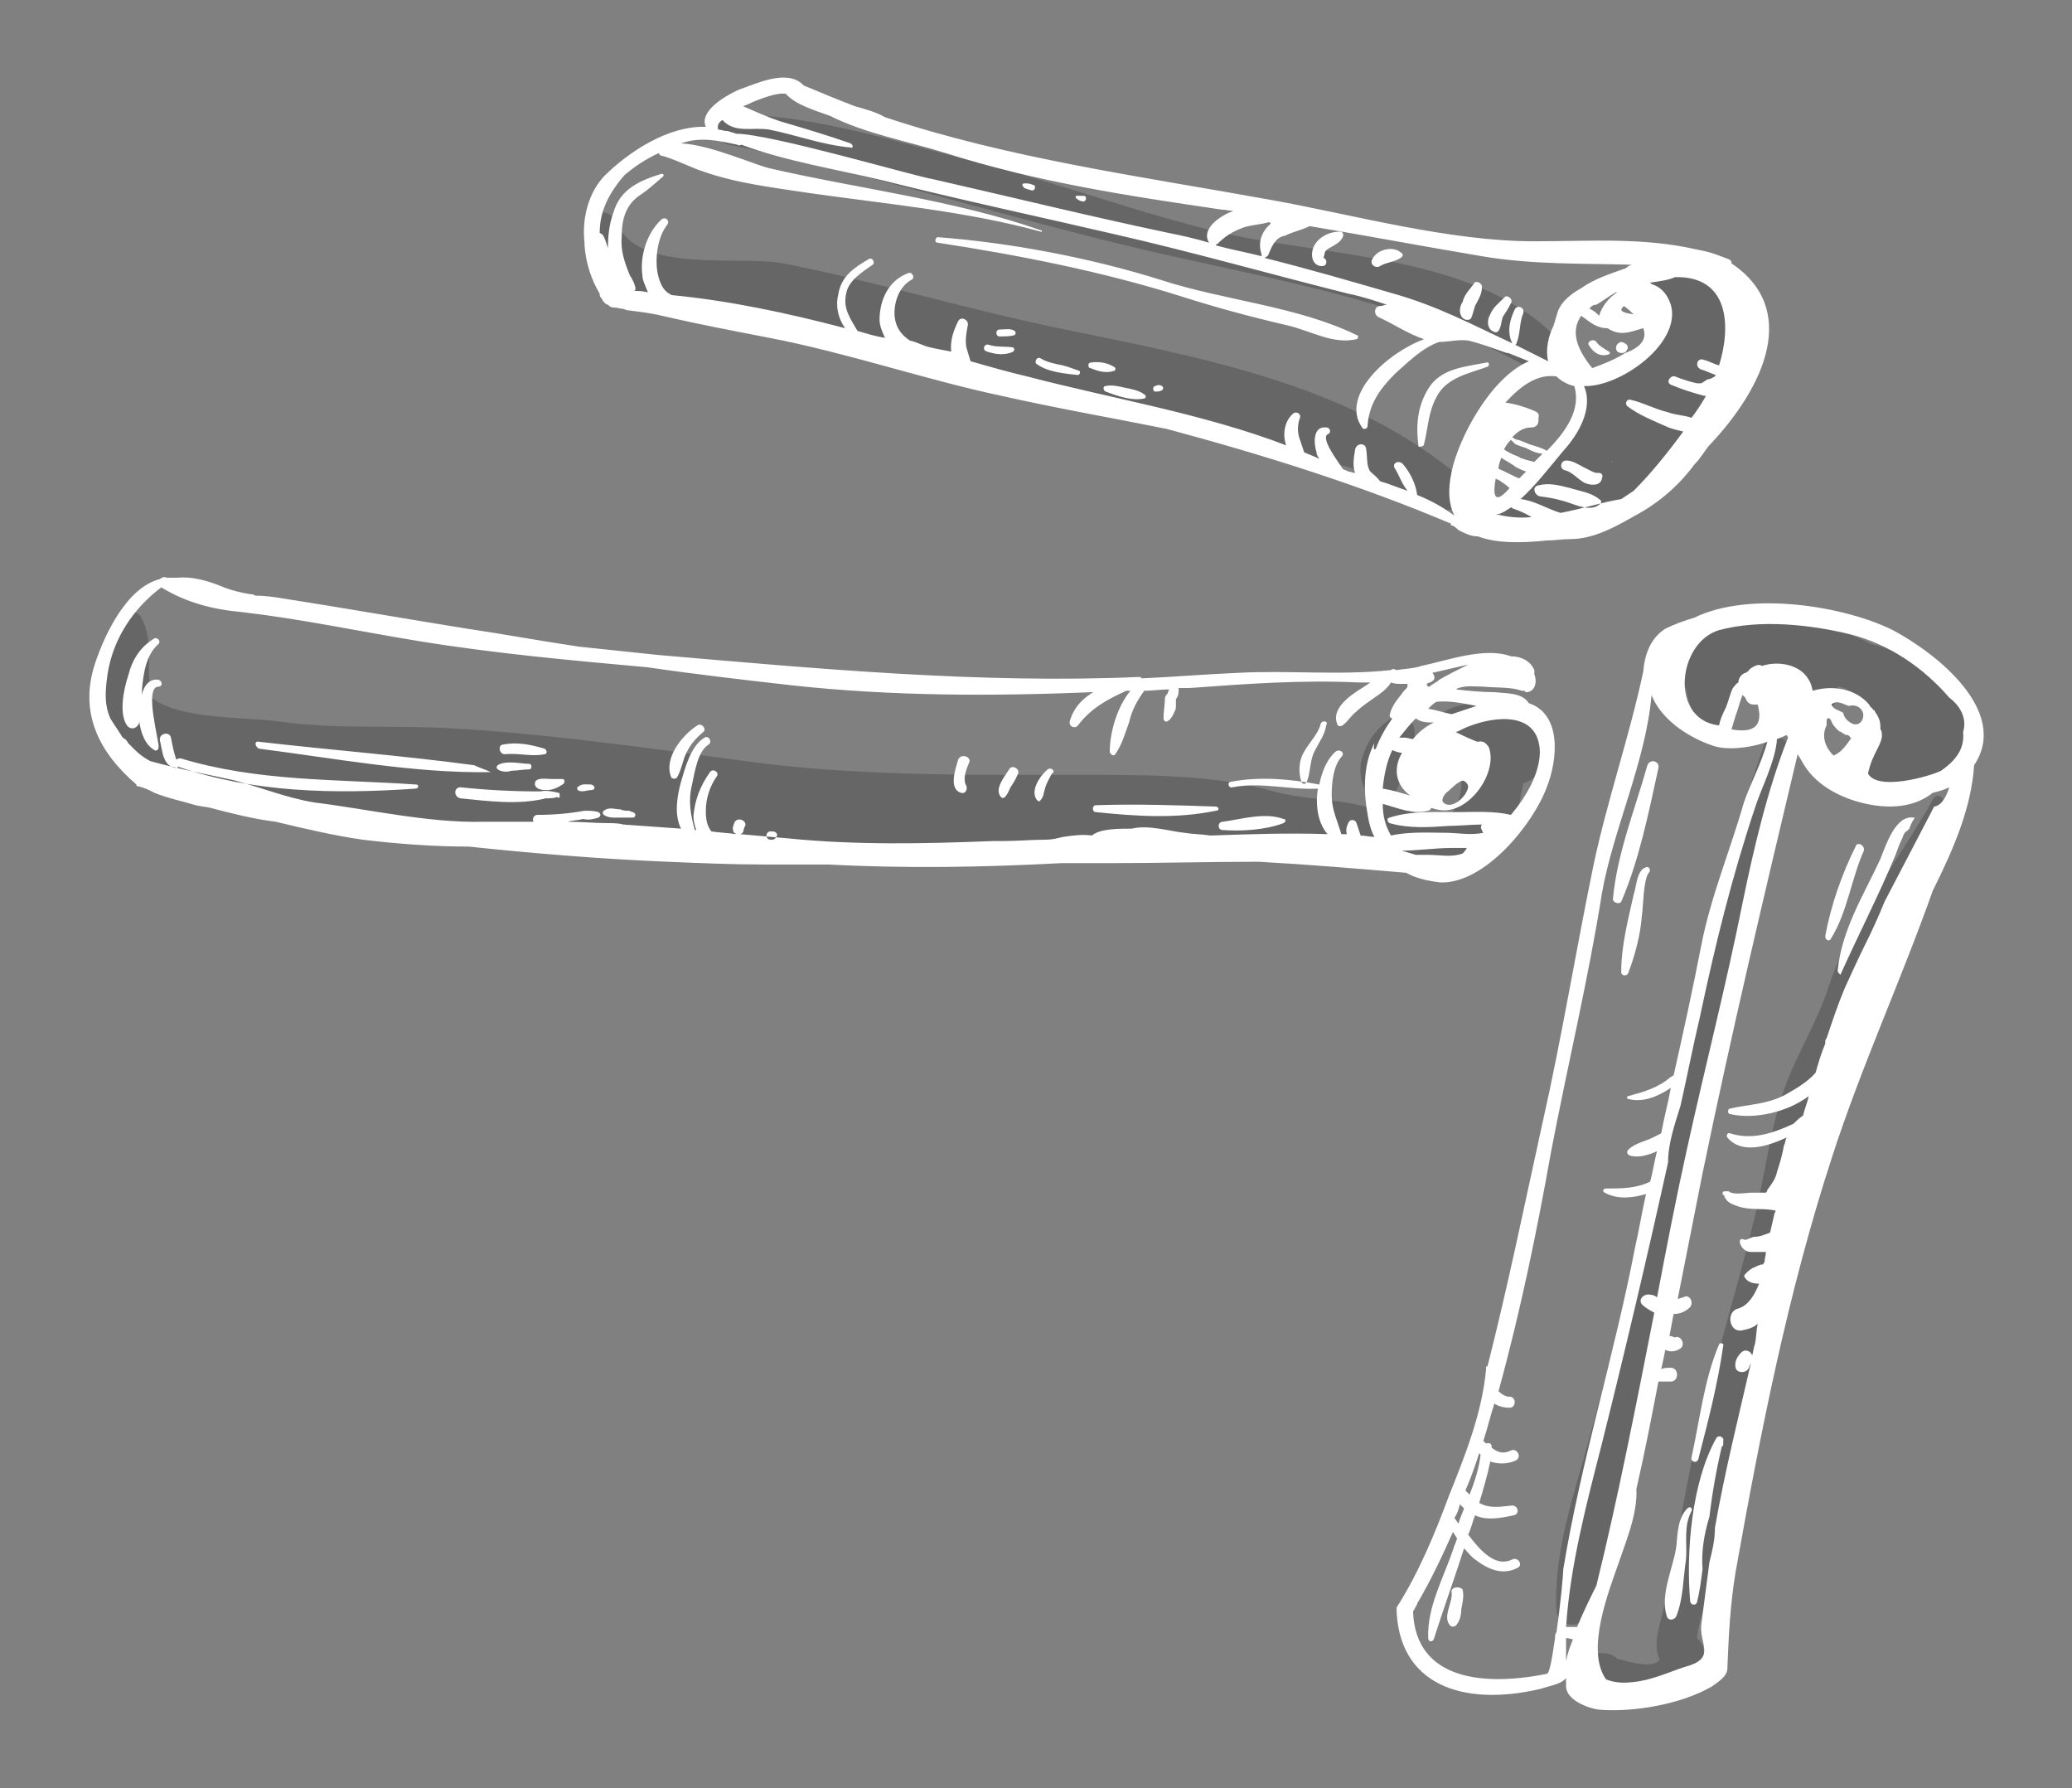 <svg id="Layer_1" xmlns="http://www.w3.org/2000/svg" viewBox="0 0 150.3 129.7"><rect x="0" y="0" width="150.3" height="129.7" fill="#808080" stroke="none"/><style>.st0{opacity:.2}.st1{fill:#fff}</style><g id="XMLID_2_"><path id="XMLID_92_" class="st0" d="M127.9 54.2c-3.7 10.6-6 21.9-8.3 32.9-1.2 5.6-2.7 11.2-4.2 16.8-1.1 4.2-2.7 8.4-2.5 12.8 0 1.2 1.5 1.5 2.1.6 2.2-3.3 3.9-8.6 3.6-12.6 0-.2-.2-.5-.4-.6 1.4-5.4 2.6-10.9 4.1-16.3 1.7-5.9 2.4-11.9 3.8-17.8 1.2-5.1 2.5-10.2 3.6-15.3.4-1.3-1.4-1.7-1.8-.5z"/><path id="XMLID_91_" class="st0" d="M137 47.1c-.4-.2-.9-.3-1.3-.4-.7-.4-1.5-.7-2.3-.9-2.6-.7-5.6-1.3-8.1-.3-1.7-.1-3.2.2-3.8 2.4-.2.8.2 1.6.8 2 .1.8.4 1.6.8 2.4.3.4.8.7 1.4.6.1 0 .2-.1.2-.1.7-.3 1-1 .7-1.6.1-1 .6-1.6 1.3-2h1.1c.8 0 1.8 0 2.8.1 0 .5 0 1 .1 1.4.1.3.3.6.6.8.7.4 1.7.1 1.9-.8.1-.3.1-.6.1-.9.2 0 .3.1.5.1 2.2 1.2 3.5 3 1.9 4.7-1.4 1.5.3 3.7 2.1 2.8 2.7-1.4 4.6-1.3 4.8-4.9.2-2.9-3.4-4.6-5.6-5.4z"/><path id="XMLID_90_" class="st0" d="M140.2 58c-2.5 4.5-6 8.7-7.6 13.7-.8 2.4-2.1 4.5-3 6.8-1.2 3.2-1.5 6.4-2.3 9.7-1.6 6.6-3.8 13.2-5 19.9-.6 3-1 6-1.7 8.9-.3 1.2-.7 2.3-.2 3.4-.6.6-2 .2-3.1-.1-.2-.2-.5-.4-1-.4h-.5c-1.4-.1-2 2.1-.7 2.7 1.9.9 2.7 1.6 4.9 1 2.1-.6 3.6-1.4 3.6-3.7 0-.5-.2-.8-.5-1.1.1-1.3 1.1-4.1 1.2-4.5.7-2.8 1-5.8 1.6-8.6 1.3-6.1 3.5-12 5-18.1 1.3-5.4 2.5-10.7 4.9-15.7 1.1-2.3 1.9-4.8 2.8-7.2.4-.9.9-1.8 1.3-2.7.7-1.9.6-1.5.2-3.3.1.4.7.4.8 0v-.2c.3-.7-.4-1.1-.7-.5z"/><path id="XMLID_89_" class="st0" d="M108.8 51.2h-.2-.1c-1.3-.2-2.5-.3-3.7.4-1.8.9-1.1 3.3.5 3.9.3.1.5.2.8.2 0 .5-.1 1-.1 1.4-.2 1.3-.5 2.2-1.9 2.4-.7.1-.7.2-1.3-.4-.4-.3-.6-.7-1.1-.9-.4-.2-.9-.2-1.3.1-.2.2-.3.3-.4.5-2.4-.9-5-.7-7.6-1.4-4.2-1.2-9.1-1.2-13.5-1.2-7.6 0-15.8.1-23.3-.8-7.7-1-15.6-2.2-23.3-2.6-4.2-.2-8.1.1-12.3-.5-2.2-.3-7-.1-9-1.7-.5-2.1.3-3.9-.8-5.9-.2-.3-.6-.4-.9-.2-1.7 1-1.9 3.1-1.9 4.9 0 1.6.6 5.9 2.9 5.8h.2c2.6 1.6 6.6 2.1 8.7 2.5 8.6 1.8 17.7 2.4 26.4 3.2 8.8.8 17.3 1.2 26.2.9 4.1-.2 8.3.3 12.4 0 5.3-.4 10.8-1.2 16-.4h.2l.6.6c1.1 1.1 3.4 1.7 5 1.2 1.8-.5 3.3-1.8 3.9-3.7.3-.9.4-1.8.6-2.7.4-.1.7-.3 1-.6 1.7-1.9.3-5.7-2.7-5z"/><path id="XMLID_88_" class="st0" d="M102.6 52.9c-.1-.7-.8-1.3-1.5-.9-1.2.7-1.9 1.7-2.3 3-.3.9 0 2.6.9 3.1.4.2.9.1 1.2-.2.2-.2.3-.4.4-.7-.2.6.3-.5.3-.7.4-1.1 1.2-2.3 1-3.6z"/><path id="XMLID_87_" class="st0" d="M124.9 22.1c0-.2 0-.3-.1-.5-.4-2.4-3.3-2.6-5.2-2.2-1.6.4-1.3 2.4 0 2.9.3.1.5.1.7.2.2.3.4.7.5 1-.1.1-.2.1-.2.2-.7.8-1.6 2.7-2.8 2.7-.7 0-1.8.8-2.1.8-.7.2-1.2.9-1.2 1.6 0 .8-.1 1.7-.4 2.5-.2 0-.3.1-.5.2-.8.4-1.4 1.4-1.7 2.4-.6.9-1.3 1.8-1.9 2-2 .8-1.2 3.9.9 3.3.8-.2 1.5-.5 2.1-.9.3.2.7.2 1.2.2 2.3 0 3.2-1.7 4.9-3 1-.7 1.8-1.4 2.7-2.2.5-.5 1.3-2.6 1.2-2.6 1-.6 1.3-1.7 1.1-2.7.7-.9 1.2-2 1.3-3.6.2-.8 0-1.6-.5-2.3z"/><path id="XMLID_86_" class="st0" d="M107 35.6c-8.1-7.7-20.1-9.7-30.7-11.9-6.6-1.4-12.9-3.3-19.5-4.6-2.9-.6-10.6.8-12-2.9-.4-1-2-1.2-2.3 0-.7 2.8 2.4 3.9 3.8 5.7 1 1.3 4.8 1.4 6.3 1.6 4 .7 7.9 1.4 11.9 2.2 3.6.7 7 2 10.5 2.8 3.1.8 6.1 1.1 9.3 1.7 3.4.7 6.7 2.3 10.1 2.9 1.2.2 2.3.5 3.5.8 1.3.6 2.6 1.3 3.8 2 1.2.7 2.3 1.4 3.8 1 .1 0 .1-.1.2-.1s.2.1.2.1c.9.5 1.9-.6 1.1-1.3z"/><path id="XMLID_85_" class="st0" d="M112.5 24.1c-5.9-5.6-16.3-5.5-23.8-7.2-6-1.4-11.8-3.6-17.7-5.1-5.6-1.4-12-3.5-17.8-3.5-1.3 0-1.6 2-.3 2.2 10.8 2.2 21.4 5.7 32.2 8.1 9 2 17.4 3.5 25.5 7.9 1.5.9 3.2-1.2 1.9-2.4z"/><path id="XMLID_3_" class="st1" d="M122.3 113.1c-.2 1.3-.2 2.9-.7 4.1-.1.3-.6.4-.7 0-.5-1.6.5-3.5.7-5.1.1-.9.1-2 .8-2.7.2-.2.4 0 .3.2-.6 1.1-.3 2.4-.4 3.5zm2.4-15.6c-1.1 2.6-1.4 5.5-2 8.2-.1.3.4.5.5.1.7-2.7 1.4-5.4 1.8-8.2.1-.1-.2-.3-.3-.1zm-.2 6.8c-1.8 3.2-2.2 8.3-1.9 11.8 0 .3.4.4.5.1.2-.8.3-1.6.4-2.4-.1-1.2.1-2.5.5-3.8.2-1.7.5-3.4.9-5.1.1 0 .1-.1.1-.2v-.2c.1-.2-.3-.5-.5-.2zm10.1-42.9c-1 2-1.8 4.3-2.2 6.5 0 .3.3.4.4.2 1.2-1.9 1.5-4.4 2.4-6.4.1-.4-.5-.7-.6-.3zm1.8.9c-1.2 2.6-2.8 5.1-3.1 8.1 0 .1.1.2.2.3 1.3-2.9 2.8-5.8 4-8.7.1-.3.2-.5.3-.8.1-.2.2-.4.3-.7.1-.1.1-.2.2-.2l.2-.2c.1-.3.2-.5.4-.8h-.1c-1.3-.2-2 2-2.4 3zm-18.8 3.1c1.3-3 2-6.5 2.7-9.7.1-.5-.6-.7-.8-.2-.9 3.2-2.2 6.4-2.5 9.7 0 .3.5.4.6.2zm1.8-2.5c-.7.2-.7 1.5-.9 2-.4 1.8-.9 3.7-.9 5.6 0 .3.4.3.5.1.5-1.3.9-2.8 1-4.2.1-.6.1-2.6.5-3.1.2-.2 0-.5-.2-.4zm-14.1 52.6c.1.7-.7 1.8-.1 2.4.1.1.3.1.4 0 .3-.3.4-.8.4-1.2.1-.5.2-.9.1-1.4-.2-.3-.9-.2-.8.2zM18.8 54.3c5.5.7 11.3 1.8 16.8 1.7-.4-.2-.8-.3-1.2-.5-5.2-.7-10.4-1.1-15.6-1.7-.4-.1-.3.4 0 .5zm21.7 3.2c-.4-.1-.9-.2-1.3-.1h-.1c-1.9 0-3.8-.1-5.7-.3-.5 0-.5.7 0 .8 2 .2 4.2.5 6.2 0 .3 0 .6 0 .8-.1.1.1.2.1.2-.1v-.1s0-.1-.1-.1zm-3.9-2.8c1-.1 2 .2 2.9 0 .2 0 .2-.3 0-.4-1-.3-2-.5-3-.3-.4 0-.3.7.1.7zm51.6 3.8c-2.8-.1-5.8-.2-8.7-.1-.3 0-.3.5 0 .5 2.9.3 5.8.5 8.7-.1.3 0 .2-.3 0-.3zm.5 1.7c1.3.1 3.1 0 4.4-.5.2-.1.2-.3 0-.3-1.3-.5-3 0-4.4.2-.4 0-.4.6 0 .6zm54.5-4.7c-.2 3.1-1.5 6.1-3 9.1-2.3 6.5-5.2 12.8-7.3 19.3-3.2 9.8-5.2 20-7 30.1-.4 2.4-.5 4.6-.6 7 0 .6-.7 1-1.1 1.3-2.2 1.3-5.7 1.9-8.2 1.7-.8-.1-2.4-.7-2.4-1.7v-.6c-.3.4-.9.5-1.9.8-5.6 1.3-10.3-.3-10.4-5.9 1.6-2.5 2.8-5.4 3.8-8.1 1.2-3 2.4-6 2.7-9.2v-.2h.1c1.5-5.9 2.7-11.8 4-17.7 1.4-6.2 2.4-12.4 3.7-18.7 1-4.7 2.6-9.3 3.6-14 .1-1.2.5-2.4 1.6-3.1.6-.3 1.4-.6 2.1-.8 4.1-2 11-.8 14.4.9 3.2 1.7 8.5 5.9 5.9 9.8zm-36.9 52.6l.3.3c.4-1 .7-2 .8-2.9l-.1-.1c-.3.9-.6 1.8-1 2.7zm-.8 2c.1.1.2.3.3.4.1-.4.3-.8.4-1.1l-.3-.3c-.1.4-.2.7-.4 1zm13.1-19.6c.3-1.3.5-2.6.8-3.9-1 .3-2.1.4-3-.1-.2-.1-.1-.3.1-.3 1.1 0 2.2 0 3.2-.5.2-.7.3-1.5.5-2.2-.7.3-1.4.5-2 .3-.2-.1-.2-.3-.1-.4.5-.5 1.2-.6 1.8-.9l.6-.3c.2-1.1.5-2.2.7-3.3-.9.6-2 1.1-3.1.8-.1 0-.1-.2 0-.2 1.1-.3 2.2-.6 3.1-1.4.1 0 .1-.1.2-.1.7-3.1 1.4-6.3 2-9.4.7-3.6 2.1-6.9 3.1-10.4.4-1.2 1.3-2.9 1.7-4.4-1.4.5-3 .6-3.9.3-2.1-.7-3.9-2.1-4.5-3.7-.4 4.8-2.8 9.8-3.6 14.4-1 6.3-2.5 12.5-3.7 18.8-1 5.6-2.2 11.5-3.8 17.3.2.2.5.4.8.4.5 0 .5.8 0 .8-.4 0-.8-.1-1.1-.3-.3.9-.5 1.8-.8 2.7l.2.2c.2-.1.4 0 .4.2v.1c.4.3.8.5 1.4.2.4-.2.8.4.4.7-.6.3-1.3.3-1.9.1-.2 1-.5 2-.8 3 .7.4 1.4.3 2.3.2.5-.1.7.6.2.7-.9.2-2 .4-2.8 0-.2.5-.3 1-.5 1.4.9 1.2 2 2.4 3.2 1.8.4-.2.8.4.4.6-1.1.6-2.2.1-3.1-.6-.3-.2-.5-.5-.8-.8-.7 2.2-1.5 4.4-2.2 6.6-.1.2-.4.2-.4-.1-.1-2.3 1.2-4.5 1.9-6.7.1-.2.1-.3.2-.5-.1-.2-.2-.3-.3-.5-.8 1.8-1.6 3.5-2.6 5.2 0 .1-.1.2-.2.4 0 .1-.1.1-.1.2.2 5 5.2 5.4 9.7 4.5.2 0 .4-1.2.6-2.6 0-.2 0-.3.1-.4.3-2 .5-4.3.5-4.6 1.3-7.9 3.7-15.5 5.2-23.3zm8.9-39.4h-.3c-.3 0-.5-.2-.6-.5l-.2-.2c-.2.5-.3 1-.5 1.5-.1.3-.2.7-.3 1 1.7.3 2.3-.3 1.9-1.8zm-13.4 67.8c-.1 0-.3-.1-.5-.1v1.7c.1-.6.3-1.1.5-1.6zm1.7-3.9c1.6-6.5 2.9-13.2 4.2-19.8-.4-.2-.7-.4-.9-.6-.3-.4.2-.8.6-.7.2 0 .4.1.5.2.7-3.7 1.4-7.3 2.2-10.9 1.3-5.9 2.8-11.7 4-17.7.8-3.9 1.8-8.2 3.3-12 0-.1-.1-.1-.1-.2-.2.1-.4.2-.7.3-.1 1.6-1.2 3.7-1.6 5-1.7 5.1-2.9 10-4 15.2-.5 2.1-.9 4.2-1.4 6.4-.4 1.3-.9 2.7-.9 4.1-1.5 6.8-3.1 13.6-4.8 20.4-1.1 4.3-2.3 8.8-2.6 13.3H114.4c.5-1.2 1-2.2 1.4-3zm25.6-57.9c-.4.2-.8.3-1.2.4-1.5 1.2-3.6 1.2-5.6.6-1.6-.5-3.1-1.4-3.9-2.9-.1-.2-.2-.3-.3-.5-2.4 10.1-4.8 20.2-6.9 30.4-.6 3-1.2 6.1-1.8 9.1.1 0 .3-.1.4-.1.4-.3.8.3.5.7-.3.3-.7.5-1.2.5-.1.5-.2 1.1-.3 1.6h.1c.1 0 .2.1.3.1.4-.2.8.5.4.8-.3.2-.7.3-1.1.1-.1.5-.2 1-.3 1.4.2-.1.5-.1.7-.1.6 0 .6 1 0 1h-.9c-.5 2.6-1 5.2-1.6 7.8.1 1.8-.8 3.9-1.3 5.4-.7 2-2.4 6.3-.9 8.4.5.2 1.1.3 1.9.2 1.3-.1 2.6-.7 3.8-1.1 2.3-.6 1.1-1.6 1.2-3 .2-1.5.4-3.1.6-4.6.2-.8.4-1.6.4-2.5.7-4 1.7-8 2.6-11.9-.1.1-.1.3-.2.4-.2.3-.8.3-.9-.1-.1-.4.1-.8.4-1.1.3-.3.7-.1.8.2.1-.3.1-.6.2-.8.1-.5.1-1 .2-1.5-.3.3-.7.4-1.2.5-.9.1-1.1-1.4-.2-1.6.7-.2 1.2-1 1.5-1.8-.4 0-.8-.1-1-.4-.1-.1-.1-.2 0-.3.2-.2.4-.4.7-.5.2-.1.4-.2.6-.2 0-.1.1-.1.1-.2 0-.2.1-.5.1-.7H127c-.4 0-.7-.3-.8-.7 0-.2.1-.3.3-.2.2.1.5-.2.8-.2.4 0 .8-.2 1.1-.3.1-.4.2-.9.3-1.3 0-.1.1-.2.1-.3-.9-.2-1.8 0-2.7-.3-.3-.1-.6-.2-.8-.4-.1-.1-.3-.4-.2-.4-.2 0-.2-.3 0-.3H125.4c.3.3 1.3.1 1.7.1h1c.1-.1.1-.2.1-.2.3-.4.6-.8.7-1.3.2-.6.4-1.3.5-1.9.1-.2.1-.4.2-.6-1.5.7-3.3 1.2-4.3 0-.1-.1 0-.4.2-.3 1.6.5 3.1 0 4.6-.7.2-.2.4-.4.7-.6.1-.5.3-.9.4-1.4-1.6 1.2-4 1.7-5.7 1.3-.2 0-.2-.4 0-.4 1.3-.3 2.7-.3 4-1 .7-.4 1.6-.9 2.2-1.6.2-.7.4-1.4.7-2.1v-.1c0-.1 0-.2.1-.3.4-1.2.8-2.4 1.3-3.6.5-1.1 1-2.2 1.5-3.2s1-2.1 1.4-3.1l3.6-6.9c.6-.1.9-.8 1.1-1.4zm-8.6-4.9c-.1-.1-.2-.2-.3 0v.4c-.4.8-.1 1.6.5 2.2.2-.1.4-.2.6-.4.3-.3.5-.6.7-.9h-.1c0-.1-.1-.2-.3-.2-.1 0-.1-.1-.2-.1-.1-.1-.2-.1-.2-.2v.1c-.4-.3-.6-.6-.7-.9zm.1-1c.2.3.5.3.8.5.1.4.3.6.7.8.6.2.9-.5.7-.9-.2-.4-.6-.5-1-.4-.3-.1-.8-.4-1.1-.2-.1 0-.2.1-.1.2zm9.5 1.9c.3-1-.2-1.9-1-2.5-1.9-2.2-4.4-3.9-7.2-4.6-2.9-.7-6.5-1.1-9.5-.3-3 .9-3.6 6.4-.1 6.9h.1c.1-.5.3-.9.5-1.3.2-.5.3-1 .5-1.4.1-.1.2-.3.4-.4 0-.3.2-.6.5-.7.1 0 .1-.1.2-.1.1-.2.3-.3.5-.4.2-.1.4-.1.5 0 1.2-.4 2.8-.1 3.4 1 .2.3.2.5.3.8 1.3-.4 2.9-.2 3.9.8.1.1.2.2.3.4.1 0 .1.1.2.2.1 0 .1.1.1.1.2.3.4.6.4 1.1v.2c.1.1.1.2.1.3.1.5-.4 1.2-.6 1.7-.2.4-.3.8-.4 1.2.7 1.3 4.5.2 5.3-.2 1.3-.9 1.7-1.8 1.6-2.8zM102 63.3c-3.5-.3-7.1-.6-10.7-.8-3.6 0-7.1.1-10.6.1H77c-5.6.3-11.3.4-16.9.1h-4.7c-2.3 0-4.6-.1-7-.2-.7-.4-1.5-.9-2.2-1.3.7.4 1.5.9 2.2 1.3-4.8-.2-9.7-.6-14.4-1.1-2.6 0-5.2-.2-7.7-.5-2.1-.3-4.2-.8-6.3-1.3-1.6-.2-3.2-.6-4.7-1-.4-.1-.7-.1-1.1-.2-1-.3-2-.5-3-.9 0 0-.7-.4-1.3-.5v-.1c-2.7-2.3-4.2-5.2-3-8.8.7-2.1 2.3-5.5 4.7-6.1.1-.1.3-.2.5-.1h.8c1-.1 2.1.2 3.1.6.7.3 1.5.5 2.2.6.1 0 .2 0 .3.1.7 0 1.4.1 2 .2 4.5.7 9 1.5 13.4 2.2 2.7.4 5.4.9 8.1 1.3l5.7.6c11.6 1 23.4 2.1 34.9 1.6.1 0 .2 0 .2.1 2.3-.1 4.6-.3 7-.4 3.6-.2 7.4.2 11.1-.2.1-.1.2-.1.4 0 .6-.1 1.2-.1 1.8-.3 1.9-.4 4.6-1.4 6.5-.7.7 0 1.4.3 1.7 1v.3c.2.5.1 1.2-.5 1.3-.1 0-.2 0-.2-.1h-.2c-.9-.3-1.8-.2-2.8-.3-.6 0-1.2-.1-1.8.1-.1 0-.1.1-.2.1.9.1 1.9.2 2.8.2.8.1 2 0 2.5.8 2.4.8 2.1 4.1 1.3 6.1-1 2.7-4.5 7-7.7 6.9-.9-.1-1.8-.3-2.5-.7zm2.2-12.4c-.2.1-.4.3-.6.5.6.1 1.2.3 1.7.4l1.8-.6c-1-.2-2-.4-2.9-.3zm1.7 5.8c-.4.2-.7.6-1 .8-.1.1-.4.5-.2.7.6.6 1.8-.5 1.8-1.2-.1-.3-.4-.5-.6-.3zm-2-7.3c-.1.1-.3.1-.4.2 0 .1 0 .1.1.2h.1c.2-.2.5-.3.7-.5.5-.3 1.3-.7 2.1-1.1-.9.2-1.7.4-2.6.6.2.2.2.5 0 .6zm-1.2 2.7c-.4.4-.8.9-1.2 1.4h.4c.2 0 .4.1.6.1.4-.5.9-.9 1.5-1.2-.5 0-.9 0-1.3-.3 0 .1 0 0 0 0zm-1 2.5c-.2 0-.5-.1-.7-.2-.4.8-.6 1.8-.7 2.8.7.1 1.3.3 2 .5-1-.7-1.3-1.9-.6-3.1zm-1.9-.3c.3-.8.7-1.5 1.2-2.2-.1 0-.2-.1-.2-.2.1-.6.5-1.1.9-1.6.1-.2.3-.3.4-.5v-.2h-.5c-.2 0-.4 0-.7-.1-.3.5-.9.9-1.2 1.1-.4.3-.9.6-1.3 1-.4.3-.6.7-1 1-.1.1-.4.1-.4-.1-.4-.9.6-1.8 1.2-2.2.4-.3.8-.5 1.2-.8h-.8c-4.2-.2-8.2.1-12.3.4h-.8c0 .3 0 .6-.2.8v.4c0 .2 0 .4-.1.5-.1.3-.3.6-.5.7-.1.1-.3 0-.3-.2 0-.5.1-1 .1-1.4 0-.2.1-.3.2-.4 0-.1.1-.2.1-.3-.6 0-1.2.1-1.8.1-.5.7-.9 1.4-1.1 2.3-.3.8-.5 1.6-1 2.3-.1.2-.4 0-.4-.2 0-1.3.5-3.2 1.5-4.4h-.3c-1.3.6-2.5 1.2-3.5 2.5-.2.3-.7.1-.6-.3.3-1 .9-1.6 1.7-2.1-7.3.3-14.6.3-21.9-.5-3.5-.4-7-.8-10.4-1.3-5.5-.5-11.1-1-16.6-1.9-4.3-.7-8.5-1.6-12.8-2.1-2.2-.2-4.1-.7-5.9-1.8-2 1.5-3.5 3.7-3.9 6.3-.2 1.4-.2 2.3.2 3.2.3.5.6.9.9 1.4.2.1.3.2.4.4l.5.5c.3.3.7.6 1.1.8 2.1.6 5.3 1.2 6.1 1.4 1.9.5 3.9 1.3 5.8 1.6 4 .5 8.3 1.5 12.3 1.4h3.6c-.1-.2 0-.5.3-.5 1.2 0 2.3-.1 3.4-.3.3 0 .7 0 1 .1.2.1.2.3 0 .4-.3.1-.7.2-1.1.1-.4.1-.8.1-1.1.2 1 0 2 .1 2.9.1.3 0 .8 0 1.1.1l4.2.3c-.5-1-.3-2.3 0-3.4.3-1 .7-2.6 1.7-3.2.3-.2.6.3.3.5-.8.5-1 2-1.2 2.9-.3 1.2-.1 2.2.2 3.3h.1c-.1-.3-.2-.7-.2-1 .1-1.2.5-2.2 1.2-3.2.2-.3.7 0 .5.3-.5.7-.8 1.6-.8 2.5 0 .7.1 1.1.4 1.5.6.1 1.2.1 1.8.2-.1-.1-.2-.1-.2-.2-.1-.3 0-.4.1-.7.3-.4 1 0 .7.4-.1.2 0 .4-.3.5 1.1.1 2.3.2 3.4.3 4.9.5 9.9.4 14.9.2h.7c1.1 0 2.2-.1 3.2-.1.4 0 .8-.1 1.2-.2.7-.1 1.4-.2 2.1-.1.6-.5 1.9-.5 2.9-.5 1.2-.3 2.8.2 3.8.3.6.1 1.3.1 1.9.2 2.8-.1 5.7-.2 8.5-.1-.7-.8-.9-2.1-.7-3.3-2.1.1-4.1-.5-6.2-.1-.3.1-.4-.4-.1-.4 2.1-.4 4.3-.2 6.4.2.2-1 .6-1.9 1.2-2.4.3-.2.7.1.4.4-.6.7-.7 1.9-.7 2.8 0 1 .4 1.8.7 2.8h.4c-.1-.3 0-.6.1-.8.1-.3.5-.3.6 0l.3.9c.3 0 .7.1 1 .1-.4-.7-.5-1.7-.6-2.3-.2-1.5-.1-3.2.6-4.5-.1.5 0 .5.1.4zm1.1 6.3c1.3-.3 2.8-.2 4-.2.8 0 1.8.2 2.7 0 0 0-.1-.1-.1-.2-.1-.1-.1-.3 0-.4-.8 0-1.6.1-2.4.1-1.4.1-2.9.2-4.3-.2-.2-.1-.2-.4 0-.4 1.5-.5 3.3-.4 4.9-.4 1.3 0 2.6-.1 3.9.2 1.1-1.3 2.1-3 2.1-4.6-.1-2.9-3.2-2.6-5.2-1.8-.3.1-.6.3-.9.4.6.3 1.5.7 1.6.7.4-.1.6.1.8.4.7 1.9-1.6 5.1-3.8 4.5-.1 0-.3-.1-.4-.1 0 .1-.1.2-.2.2-1.1.3-2.2-.2-3.3-.5 0 .9.2 1.6.6 2.3zm.8 1.1c.3.1.7.2 1 .3h.9c.8 0 1.7.2 2.5-.1.1-.1.2-.2.3-.4h-1.1c-1.2 0-2.5.2-3.8.2.1-.1.2-.1.2 0zM11.5 49.8c.3 0 .3-.4 0-.5-.7-.1-1.1.5-1.2 1.1V50c.1-1.2.3-2.5 1.2-3.3.2-.2-.1-.5-.3-.4-1 .6-1.6 1.5-1.9 2.7-.3.9-.7 2.7-.1 3.6.2.3.6.3.8 0 .1-.1.1-.2.1-.3.1.8.4 1.7 1.1 2.1.1.1.3 0 .3-.2.1-.3-1.1-4.4 0-4.4zm18.7 7.1c-5.8-.4-11.5-.2-17.1-1.9-.1 0-.2 0-.3.1-.2-.5-.3-1.1-.4-1.6-.1-.5-.9-.3-.8.2.2.8.2 1.9 1.2 2 .1 0 .1 0 .1-.1 5.5 1.9 11.4 2 17.2 1.6.3 0 .3-.3.1-.3zm65.6-4.4c-.2.8-.9 1.4-1.3 2.2-.3.6-.3 1.4-.1 2 .1.2.3.2.4 0 .3-.8.2-1.6.6-2.3.3-.6.7-1.1.8-1.8.2-.3-.3-.4-.4-.1zm-45.2.1c-1.1.7-2.5 2.4-1.9 3.8.1.1.3.1.4 0 .3-.5.4-1.1.6-1.6.3-.7.7-1.2 1.3-1.7.3-.2-.1-.7-.4-.5zm5.3 7.7c-.4 0-.4.6 0 .6.2 0 .3 0 .4-.2.1-.1.1-.2 0-.3-.1-.1-.2-.1-.4-.1zm13.6-5.2c-.2.7-.7 2.1.2 2.4.3.1.5-.2.4-.5-.3-.5 0-1.2.2-1.7.2-.4-.6-.7-.8-.2zm3.7.7c-.3.5-1.1 1.4-.6 2 .1.1.2.1.3 0 .2-.2.3-.5.4-.7.2-.3.4-.6.5-.9.3-.4-.4-.8-.6-.4zm2.8 0c-.5.4-1.3 1.5-.8 2.2.1.1.2.2.3 0 .2-.2.2-.5.3-.8.1-.4.3-.7.5-1.1.3-.1 0-.5-.3-.3zm37.9-20.4c-.8-.2-1.5-.4-2.3-.2-.5.1-.3.7.1.8.9.1 1.7.3 2.5.6.6.2 1.3.4 1.8 0 .2-.1.2-.3 0-.4-.6-.5-1.5-.6-2.1-.8zm2.1-1.1c-.2 0-.3 0-.5-.1l-.6-.3c-.4-.2-.8-.5-1.3-.5-.4 0-.5.6-.1.7.5.1.9.6 1.4.9.4.2 1.2.3 1.3-.3.1-.2 0-.4-.2-.4zm1-.8s0-.1 0 0c-.1-.1-.1 0 0 0zM95.9 19.3c.4 0 .4-.5.1-.6 0 0 .1-.3.1-.4.1-.2.3-.3.5-.4.3-.2.6-.3.8-.7.1-.2 0-.4-.2-.4-.7 0-1.4.3-1.8.9-.4.6-.3 1.6.5 1.6zm4.2 0c.5-.3 1.1-.3 1.5-.6.2-.1.2-.3 0-.4-.6-.5-1.8-.2-2.1.6-.1.3.3.6.6.4zm6.3 3.9c.1 0 .2 0 .3-.1.2-.4.2-.8.4-1.1.2-.4.4-.7.4-1.2 0-.3-.5-.5-.6-.2-.3.4-.7.8-.8 1.3-.3.4-.3 1.2.3 1.3zm2.1.9c.1 0 .2-.1.2-.1.2-.3.2-.7.3-1 .2-.3.4-.6.6-1 .2-.3-.3-.7-.5-.4-.4.4-.8.7-1 1.2-.3.5-.2 1.2.4 1.3zm-5.2 8.1c.3-1.2.3-2.3.9-3.4.7-1.4 2.3-1.7 3.7-2.2.2-.1.1-.4-.1-.3-1.5.3-3.3.4-4.2 1.9-.8 1.3-.9 2.7-.7 4.2.1 0 .4 0 .4-.2zM42.4 17.8v-.2c-.2-1.8.3-3.6 1.4-4.8 1.8-1.8 4.7-3.7 7.4-3.6-.5-1.1 1.3-2.2 2.4-2.7 1.2-.4 3.4-1.5 4.6-.4l.1.1c1.2.5 2.4 1 3.7 1.5.7.2 1.5.4 2.2.8 9 3 18.6 4.3 28 6 6.1 1.1 12.9 3 19.1 3 4.1 0 7.9-.3 11.8.6.5.1 1 .2 1.5.4.3.1.5.2.8.3.2.1.2.2.2.3 4.9 3.3 2.5 8.9-1.7 13.3-.3.4-.6.9-1 1.3-1.1 1.5-2.6 2.8-4.3 3.7-1.4.8-3 1.7-4.7 1.7-.6 0-1.1.1-1.7.1-1.9.2-3.7.2-5-.3-.5 0-.9-.2-1.3-.4-.2-.1-.3-.3-.6-.4-.1 0-.1-.1 0-.1-6.6-2.8-13.6-5-20.7-6.9-4-.8-8-1.5-12-2.4-5.6-1.2-11.1-3.1-16.8-4.2-2.6-.5-5.2-1-7.8-1.6-.8-.2-1.7-.3-2.5-.4-.1 0-.2-.1-.3-.1-.2 0-.4-.1-.7-.1-.2 0-.3-.1-.4-.2-.1 0-.2-.1-.3-.2-.1-.1-.1-.2-.2-.3-.1-.1-.1-.2-.1-.3-.6-1-1-2.2-1.1-3.5zm67.1 17.6c0-.1.1-.1 0 0-.2-.2-.5-.4-.8-.6-.1 0-.2-.1-.2-.1-.2 1-.2 2.1 1 .7zm2.1-5.1v.2c0 .3-.2.5-.5.5-.6 0-1 .3-1.4.7.1.1.3.2.4.2.4.1.7.3 1.1.4.3.1.7.2 1 .4 1.4-1.4 2.5-3 2-4.7-.5-.1-1-.4-1.3-.7-1.4-.2-2.6.7-3.7 1.9.7.1 1.4.3 2.1.6.2.1.4.2.3.5zm-2.5 2.3c.3.2.7.4 1 .5.3.2.8.3 1.2.4l.6-.6c-.4 0-.8-.2-1.2-.4-.3-.1-.6-.2-.8-.3l-.3-.3c-.3.3-.4.5-.5.7zm-.2.6c-.1.3-.2.5-.2.8.5.2 1 .5 1.5.7l.5-.5c-.3-.1-.5-.2-.7-.3-.4-.3-.8-.5-1.1-.7zm2.2 4.3c-.5-.3-1-.5-1.3-.6-.1 0-.1-.1-.2-.1-.3.2-.7.5-1.1.5.9.2 1.7.3 2.6.2zm8.6-17l.1.1c.6.2 1.1.6 1.4 1.5.8 2.8-3.7 6-6.3 5.9.7 1.6-.4 3.5-1.5 4.7-1 1.2-2 2.5-3.1 3.5 1 .1 1.9.7 2.9 1 1.6-.3 3.1-.8 4.4-1l.9-.6c1.3-1.3 2.5-2.8 3.6-4.3-.4-.1-.9-.2-1.3-.4-.9-.4-1.9-.8-2.7-1.4-.3-.2-.1-.6.2-.5.9.2 1.8.7 2.7.9.5.2 1.1.2 1.7.4.4-.5.7-1 1-1.5 0 0 0-.1.1-.1h-.2c-.8-.2-1.7-.5-2.4-.8-.4-.2 0-.7.3-.6.5.2 1.1.4 1.6.5h.3c.2-.1.3-.2.5-.3.2 0 .3-.1.5-.2 0 0 0-.1.1-.1-.4-.1-.7-.3-1.1-.4-.5-.2-.3-.9.2-.7.4.1.7.3 1.1.4.9-2.9.7-6.5-3.2-6.4-.4.2-1.1.3-1.8.4zm-.5 3.3c-1 .3-1.7.6-2.6 0h-.1c-.5 0-1-.3-1.4-.6-.1-.1-.3-.2-.4-.3-.7 1-.5 2.2.8 3.8.8-.3 1.6-.6 2.4-1.1 1.1-.4 1.6-1 1.3-1.8zm-3.9-1.4c.3.1.5.3.7.5.2-.7.7-1.3 1.3-1.7h-.1c-.5.3-.9.6-1.4.9-.2 0-.4.1-.5.3-.1 0 0 0 0 0zm3.2.4c-.2-.2-.4-.4-.7-.6-.5.4.1.5.7.6zM92 18.5c-.1.1-.2.2-.3.2 3.2.8 6.3 1.7 9.4 2.6 3.2.9 5.8 2.3 8.6 3.6-.4-.8-.2-1.7.2-2.5.2-.3.7-.1.6.3-.3.7-.2 1.5-.5 2.2 0 .1-.1.1-.1.1l2.4 1.2c-.2-.8 0-1.8.4-2.6.1-.3.2-.7.3-1 .3-.8 1-1.3 1.7-1.7 1-.7 2-1 3.1-1.4.1 0 .2-.1.2-.1.1-.1.3-.2.4-.2-3.6-.1-7.2 0-10.8-.6-4.2-.7-8.4-1.5-12.6-2.2-.6.3-1.2.4-1.8.7-.6.1-.9.6-1.2 1.4zm-1.8-2c-.8.3-1.3.6-1.9 1.2 0 0-.1 0-.1.1 1.1.3 2.2.5 3.4.8-.1 0-.1-.1-.1-.2-.3-.9.1-1.7.7-2.2-.1 0-.1-.1-.1-.1-.7.2-1.3.2-1.9.4zM52.1 9.4c.2 0 .4.1.6.1h.1c.2.1.4.1.6.2 2.5 0 13 3.1 14.3 3.3 5.7 1.3 11.4 2.7 17.1 3.9 1 .2 1.9.4 2.9.7-.6-1 .8-1.9 1.5-2.2.1 0 .2-.1.3-.1-.3 0-.6-.1-.9-.1-6.8-1-13.4-2-20-4.1-2.9-.9-5.8-1.4-8.4-2.7-1.1-.4-2.5-.8-3.2-1.6-.7-.1-1.9.4-2.4.6-.2.1-.4.2-.7.3.9.4 1.8.8 2.7 1.1 1.7.5 3.4 1 5.1 1.6.2.1.2.4 0 .3-2.1-.2-3.9-.9-5.9-1.3-1.2-.2-2.5.3-3.4-.7-.3.2-.4.4-.3.7zm-8.6 7.5c.1 0 .1.1.2.1.2.3.3.7.4 1 0-.9.1-1.8.4-2.6.5-1.7 1.9-2.3 3.5-2.8.1 0 .2.1.1.2-.6.5-1 .9-1.6 1.3-1.1.7-1.4 1.8-1.4 3-.1 1.1.2 1.9.6 2.9.1.1.7 1.2.2 1.1.4 0 .7 0 1.1.1-.2-.5-.4-.9-.4-1.2-.2-1.4.3-3.1 1.4-4.1.3-.2.6.1.4.4-.7.9-.9 2.4-.7 3.5.1.5.3 1.1.7 1.4.1.1.2.1.3.2 4.2.4 8.4 1.3 12.6 2.4-.5-.7-.7-1.6-.5-2.4.2-1.4 1.2-2 2.2-2.6.3-.2.5.3.3.4-.7.5-1.7 1.1-1.9 2-.3 1.2.3 1.9.8 2.8.7.2 1.3.4 2 .5-.2-.4-.4-.9-.4-1.3 0-1.5.7-2.9 2.1-3.4.3-.1.5.4.2.5-.9.5-1.3 1.7-1.2 2.7.1.8.5 1.3 1.1 1.7.5.1 1 .4 1.5.5.4.1 1 .2 1.5.3-.1-.8.2-1.6.5-2.2.2-.4.8-.1.7.3-.1.5-.2 1.1-.1 1.6.1.3.2.7.3 1 1.4.4 2.8.8 4.1 1.1 6.1 1.6 12.8 2.7 18.8 5-.3-.8-.1-1.8.5-2.3.2-.2.6 0 .5.3-.2.5-.2 1.1 0 1.6l.3.9c.4.2.8.3 1.1.5-.1-.2-.2-.3-.2-.5-.2-.6-.3-1.9.7-1.8.3 0 .4.4.1.5-.5.3.7 1.9 1.1 2.5.1.1.3.1.4.2.2 0 .3.1.5.1-.2-.5-.1-1.1 0-1.7.1-.5.8-.5.8 0 .1.5 0 1.2.3 1.6.2.2.5.4.7.7.7.2 1.4.5 2 .7-.4-.5-.6-1.1-.9-1.6-.3-.4.3-.7.6-.3.5.6.9 1.4 1 2.2 1 .4 1.9.9 2.7 1.5-.4-.8-.5-1.8-.2-3.2.5-2.4 2.8-6.8 5.6-8l-1.5-.6h-.1c-.9-.3-1.9-.7-2.8-.9-.7-.1-1.4.1-2.1.1-1.2.4-2.3 1.5-3.2 2.3-1.1 1.1-1.9 2.2-2 3.8 0 .2-.3.3-.4.1-1.6-2.3 1.8-5.4 4.5-6.4-1.2-.4-2.2-1.1-3.3-1.6-.4-.2-.3-.8.1-.8.2 0 .3-.1.5-.1-.9-.3-1.8-.6-2.8-.8-5.6-1.4-11.2-3-16.9-4.3-5.6-1.3-11.2-2.5-16.8-3.9-3.3-.8-7.1-1.4-10.3-2.6-.1 0-.2.1-.3 0-1.4-.3-2.7-.6-4.1-.1 2.1.1 5.2 1.5 6.4 1.8 6.5 1.5 13.4 2.3 19.7 4.5.1 0 .1.2 0 .1-5.5-1.5-11.2-2-16.8-2.8-2.6-.4-5.3-.7-7.8-1.6-.4-.1-2.3-1-2.9-1.1-.1 0-.2-.1-.2-.2-.9.4-1.8 1-2.5 1.6-1.3 1.5-1.8 2.8-1.8 4.2zm24.5.7c5.9.9 12 2.1 17.7 3.9 2.5.8 5.1 1.5 7.7 2.1 1.7.4 3.3 1.4 5 1 .1 0 .2-.3 0-.3-4.3-2.1-9.6-2.5-14.2-4-5.1-1.6-10.9-2.7-16.2-3.1-.2.1-.2.4 0 .4zM40.8 56.5H40c-.3 0-.8-.1-1.1.1-.1.1-.1.2-.1.3.1.4.6.4.9.4.4 0 .8-.2 1.1-.4.2-.1.2-.4 0-.4zm2.1.4c-.4 0-.7-.1-1 .2-.1 0 0 .1 0 .2.3.2.7 0 1 0 .3 0 .3-.3 0-.4zm3 2c-.1 0-.2-.1-.3-.1-.2 0-.4 0-.6-.1-.4 0-.8-.2-1.2.1-.1.1-.1.2 0 .3.3.2.6.2.9.2h1.2c.2 0 .3-.3 0-.4zm-8.8-3c.4 0 .9-.1 1.3-.1.2 0 .2-.4 0-.4-.4 0-.9-.1-1.3-.1-.3 0-.7 0-1 .2-.1.1-.1.2 0 .3.3.2.7.2 1 .1zM71.7 25c-.3-.1-.5.4-.1.5.6.2 1.3.3 1.9 0 .1-.1.1-.2 0-.3-.6-.1-1.2 0-1.8-.2zm.8-1.1c-.3 0-.3.5 0 .5.4 0 .8 0 1.1-.1.1-.1.1-.2 0-.3-.3-.2-.7-.1-1.1-.1zm4.6 2.6c-.5-.1-1.1-.2-1.6-.5-.3-.2-.5.3-.3.4.8.6 2.1.7 3 .8.1 0 .2-.2.1-.3-.3-.1-.8-.3-1.2-.4zm4.4 1.6c-.4-.1-.9-.2-1.3-.1-.2 0-.2.3 0 .4.8.3 1.9.7 2.8.5.1 0 .2-.2 0-.3-.4-.3-1-.4-1.5-.5zm-.7-1.2c.1 0 .2-.2 0-.3-.5-.3-1.1-.4-1.7-.3-.2 0-.2.4 0 .4.5.2 1.1.4 1.7.2zm3 1.1c-.2 0-.2.4 0 .4s.3 0 .5-.1c.1-.1.1-.2 0-.3-.2-.1-.3-.1-.5 0zm-5.3-13.4c.3.1.4-.4.1-.4h-.5c-.1 0-.1.2 0 .2.1.1.3.2.4.2zm-3.7-.8c.3.1.4-.4.1-.4-.2-.1-.4-.1-.6-.1-.1 0-.2.1-.1.2.1.2.3.2.6.3zm41 11c-.2-.3-.8 0-.5.3.3.5.8.8 1.4.6.1 0 .1-.2 0-.2-.3-.2-.7-.4-.9-.7zm1.8.8c.2 0 .3 0 .4-.2.1-.1.1-.3 0-.4-.1-.1-.3-.2-.4-.2-.5.1-.5.8 0 .8z"/></g></svg>